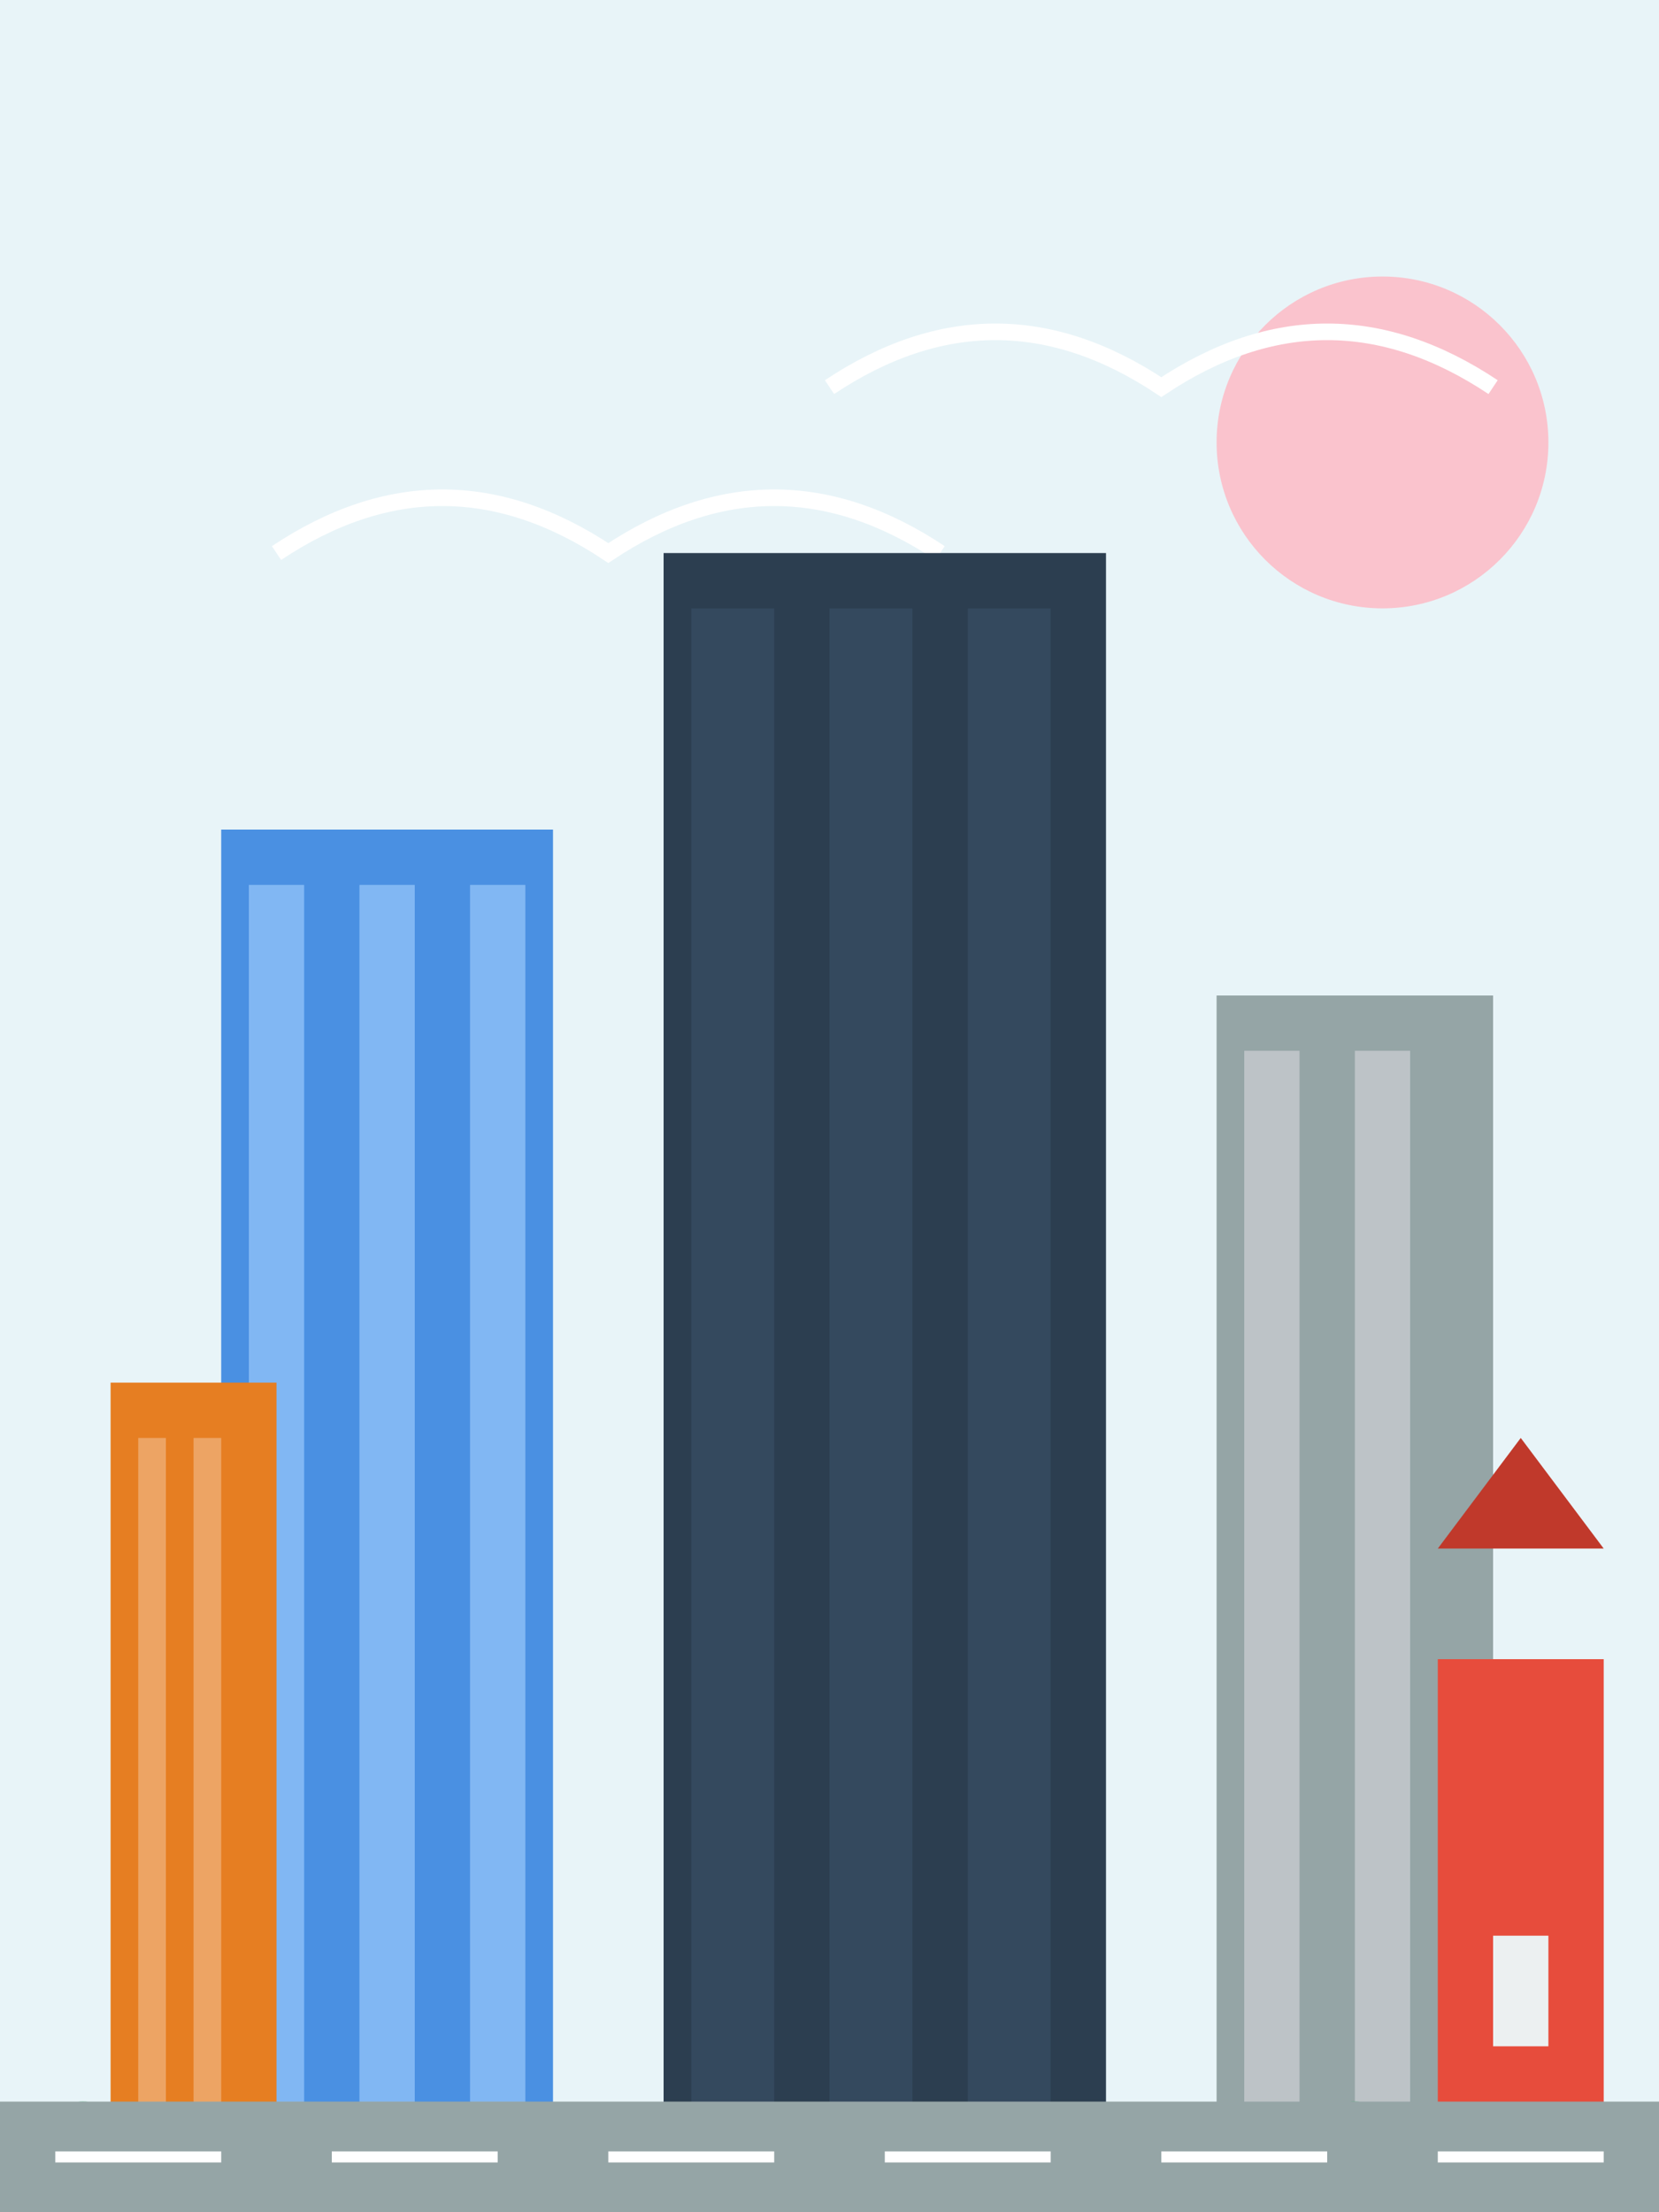 <svg xmlns="http://www.w3.org/2000/svg" viewBox="0 0 300 400">
  <!-- 하늘 배경 -->
  <rect width="300" height="400" fill="#E8F4F8"/>
  
  <!-- 태양 -->
  <circle cx="250" cy="80" r="30" fill="#FFB6C1" opacity="0.8"/>
  
  <!-- 구름 -->
  <path d="M50 100 Q80 80 110 100 Q140 80 170 100" stroke="#FFF" fill="none" stroke-width="3"/>
  <path d="M150 70 Q180 50 210 70 Q240 50 270 70" stroke="#FFF" fill="none" stroke-width="3"/>
  
  <!-- 고층 빌딩들 -->
  <!-- 왼쪽 빌딩 -->
  <rect x="40" y="150" width="60" height="250" fill="#4A90E2"/>
  <rect x="45" y="160" width="10" height="230" fill="#81B7F3"/>
  <rect x="65" y="160" width="10" height="230" fill="#81B7F3"/>
  <rect x="85" y="160" width="10" height="230" fill="#81B7F3"/>
  
  <!-- 중앙 빌딩 -->
  <rect x="120" y="100" width="80" height="300" fill="#2C3E50"/>
  <rect x="125" y="110" width="15" height="280" fill="#34495E"/>
  <rect x="150" y="110" width="15" height="280" fill="#34495E"/>
  <rect x="175" y="110" width="15" height="280" fill="#34495E"/>
  
  <!-- 오른쪽 빌딩 -->
  <rect x="220" y="180" width="50" height="220" fill="#95A5A6"/>
  <rect x="225" y="190" width="10" height="200" fill="#BDC3C7"/>
  <rect x="245" y="190" width="10" height="200" fill="#BDC3C7"/>
  
  <!-- 아파트 단지 -->
  <rect x="20" y="250" width="30" height="150" fill="#E67E22"/>
  <rect x="25" y="260" width="5" height="130" fill="#FFF" opacity="0.3"/>
  <rect x="35" y="260" width="5" height="130" fill="#FFF" opacity="0.3"/>
  
  <!-- 주택 -->
  <path d="M260 300 L290 300 L290 400 L260 400 Z" fill="#E74C3C"/>
  <path d="M260 280 L275 260 L290 280 Z" fill="#C0392B"/>
  <rect x="270" y="350" width="10" height="20" fill="#ECF0F1"/>
  
  <!-- 나무들 -->
  <circle cx="15" cy="390" r="10" fill="#27AE60"/>
  <rect x="13" y="390" width="4" height="10" fill="#795548"/>
  
  <circle cx="245" cy="390" r="10" fill="#27AE60"/>
  <rect x="243" y="390" width="4" height="10" fill="#795548"/>
  
  <!-- 도로 -->
  <rect x="0" y="380" width="300" height="20" fill="#95A5A6"/>
  <rect x="10" y="389" width="30" height="2" fill="#FFF"/>
  <rect x="60" y="389" width="30" height="2" fill="#FFF"/>
  <rect x="110" y="389" width="30" height="2" fill="#FFF"/>
  <rect x="160" y="389" width="30" height="2" fill="#FFF"/>
  <rect x="210" y="389" width="30" height="2" fill="#FFF"/>
  <rect x="260" y="389" width="30" height="2" fill="#FFF"/>
</svg>